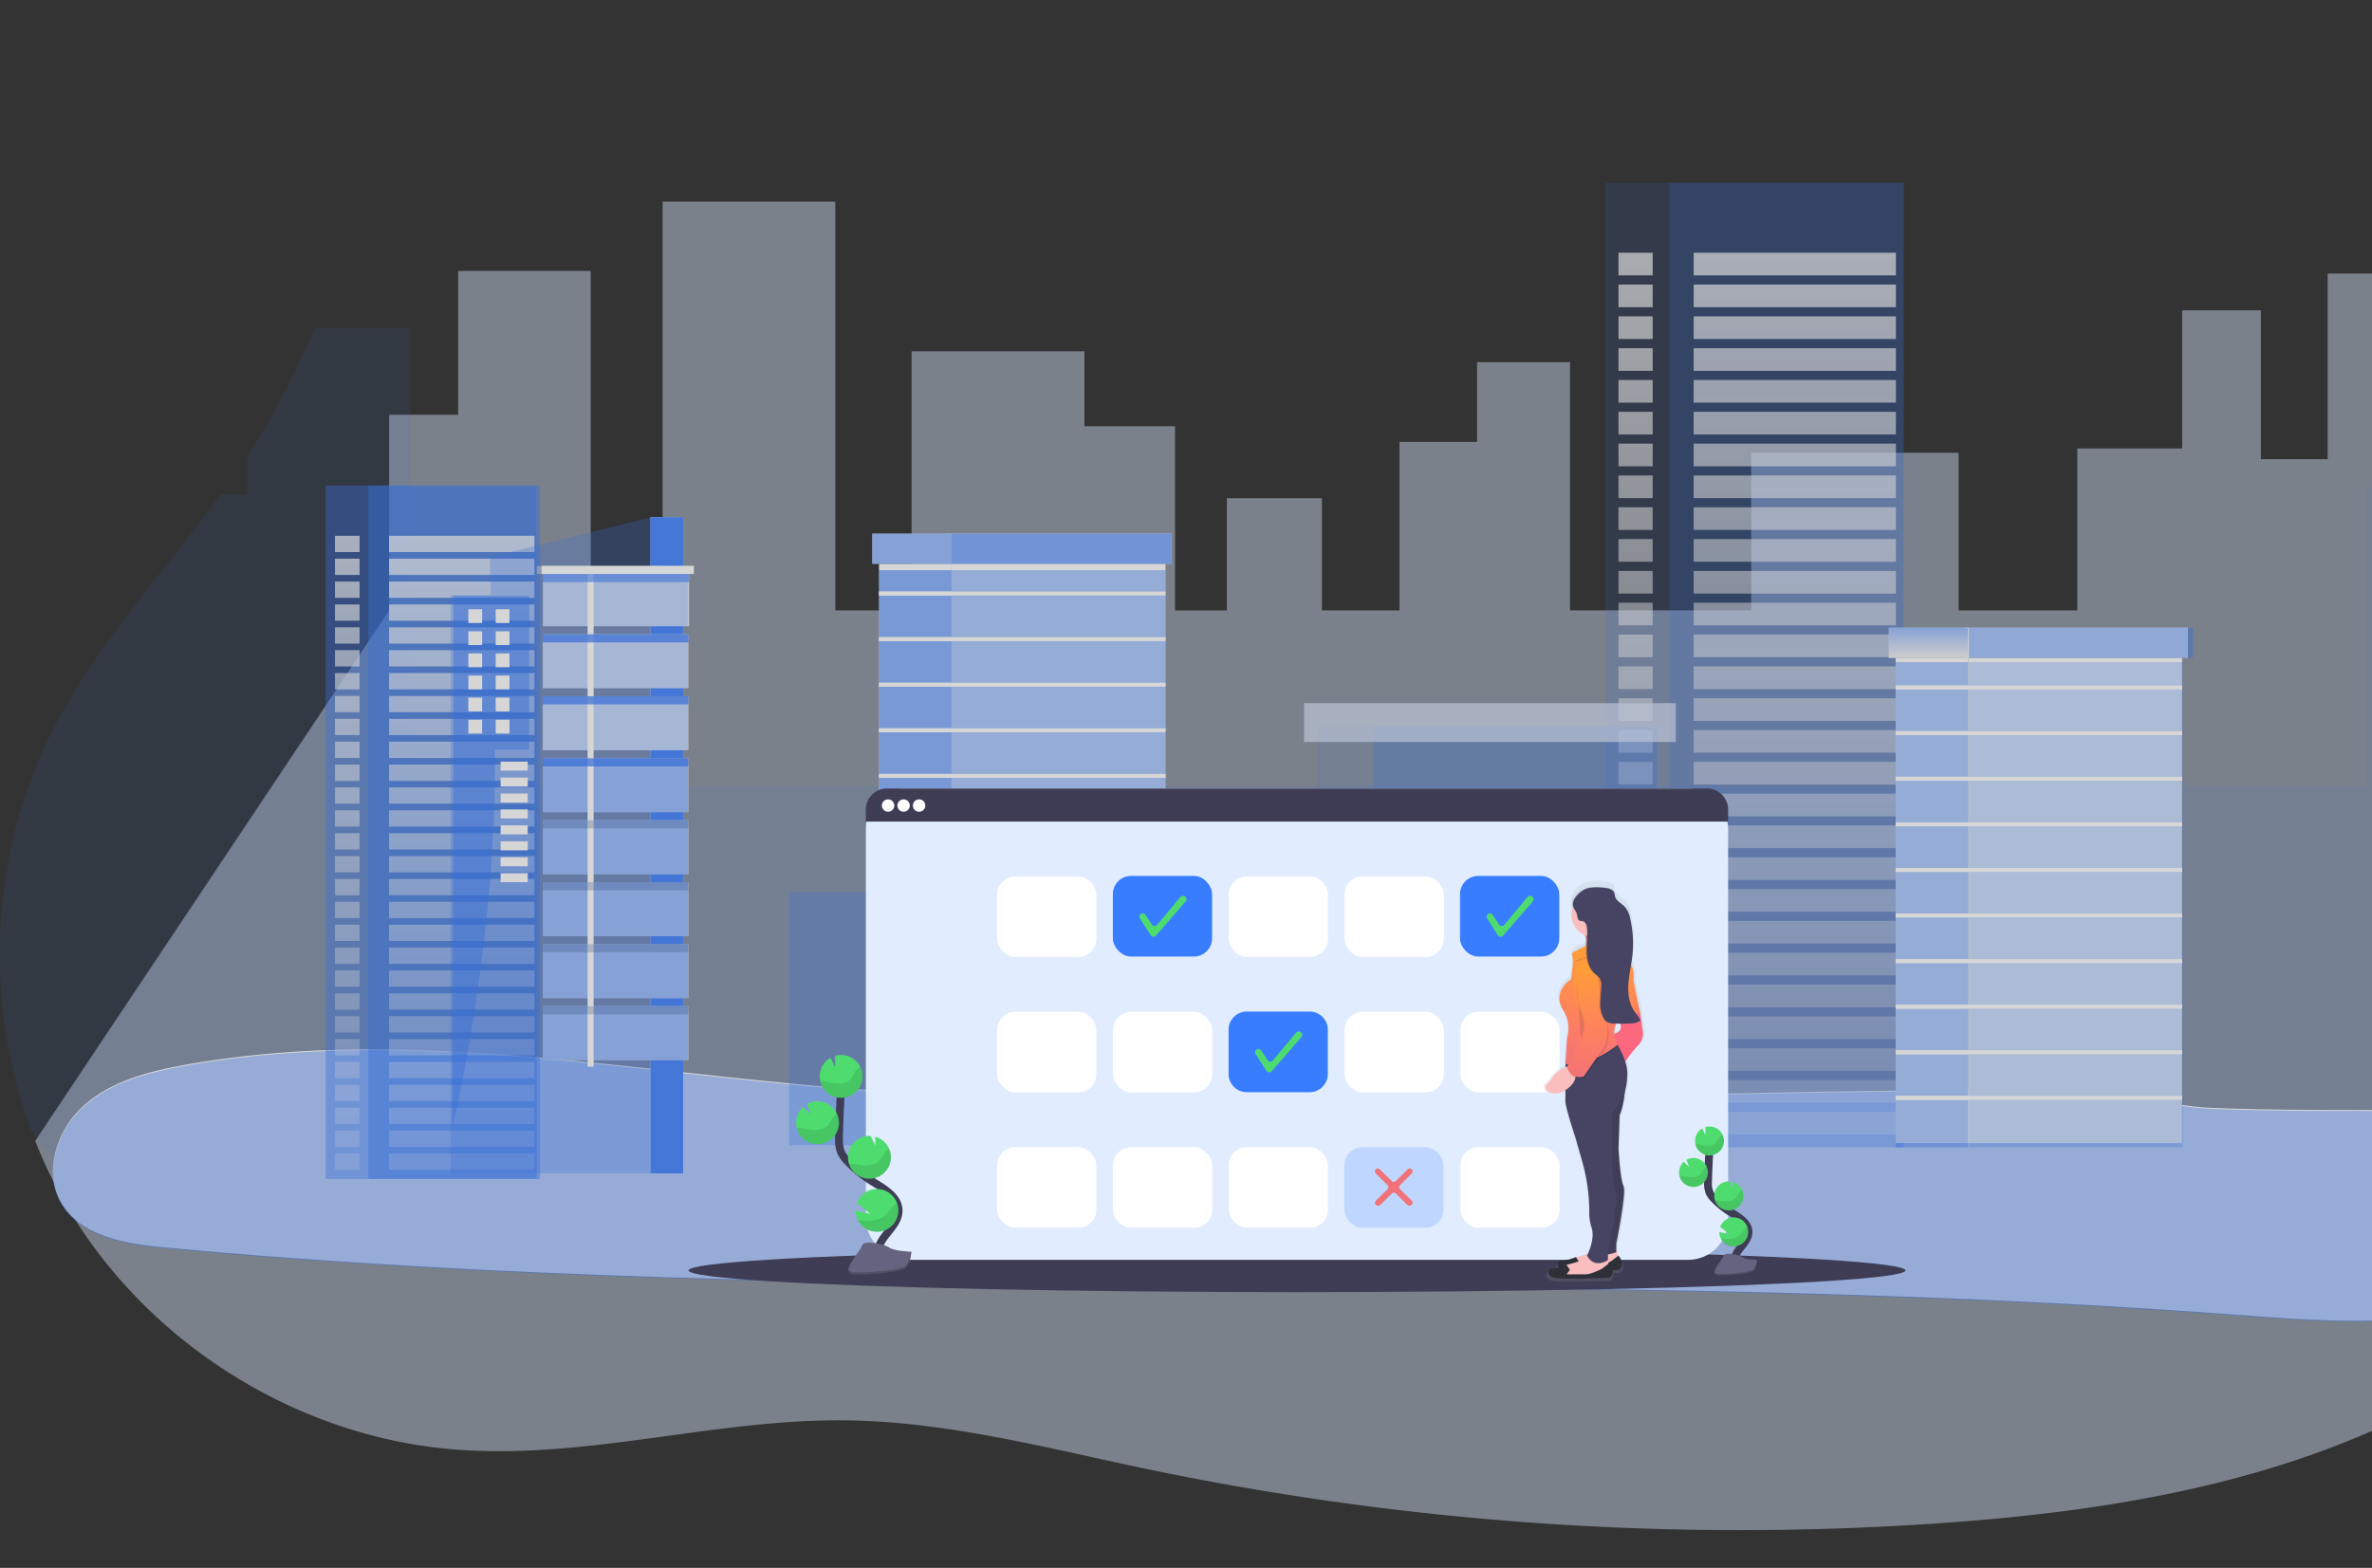 <svg xmlns="http://www.w3.org/2000/svg" xmlns:xlink="http://www.w3.org/1999/xlink" width="1210" height="800" viewBox="0 0 1210 800"><rect x="0" y="0" width="1210" height="800" fill="#333333" stroke="none"/><defs><style>.a{fill:#fff;}.b{clip-path:url(#a);}.c{opacity:0.8;}.d{fill:#f3f3f3;opacity:0.52;}.aj,.dr,.e,.ed,.ee,.ez,.f,.fa,.fe,.ff,.fg,.fh,.fi,.fl,.fm,.fs,.g{fill:#387dff;}.e,.fw{opacity:0.1;}.f{opacity:0.4;}.g{opacity:0.15;}.h{fill:url(#b);}.i{fill:url(#c);}.j{fill:url(#d);}.k{fill:url(#e);}.l{fill:url(#f);}.m{fill:url(#g);}.n{fill:url(#h);}.o{fill:url(#i);}.p{fill:url(#j);}.q{fill:url(#k);}.r{fill:url(#l);}.s{fill:url(#m);}.t{fill:url(#n);}.u{fill:url(#o);}.v{fill:url(#p);}.w{fill:url(#q);}.x{fill:url(#r);}.y{fill:url(#s);}.z{fill:url(#t);}.aa{fill:url(#u);}.ab{fill:url(#v);}.ac{fill:url(#w);}.ad{fill:url(#x);}.ae{fill:url(#y);}.af{fill:url(#z);}.ag{fill:url(#aa);}.ah{fill:url(#ab);}.ai{fill:url(#ac);}.aj{opacity:0.19;}.ak{fill:url(#ad);}.al{fill:url(#ae);}.am{fill:url(#af);}.an{fill:url(#ag);}.ao{fill:url(#ah);}.ap{fill:url(#ai);}.aq{fill:url(#aj);}.ar{fill:url(#ak);}.as{fill:url(#al);}.at{fill:url(#am);}.au{fill:url(#an);}.av{fill:url(#ao);}.aw{fill:url(#ap);}.ax{fill:url(#aq);}.ay{fill:url(#ar);}.az{fill:url(#as);}.ba{fill:url(#at);}.bb{fill:url(#au);}.bc{fill:url(#av);}.bd{fill:url(#aw);}.be{fill:url(#ax);}.bf{fill:url(#ay);}.bg{fill:url(#az);}.bh{fill:url(#ba);}.bi{fill:url(#bb);}.bj{fill:url(#bc);}.bk{fill:url(#bd);}.bl{fill:url(#be);}.bm{fill:rgba(56,125,255,0.41);}.bn{fill:url(#bf);}.bo{fill:url(#bg);}.bp{fill:url(#bh);}.bq{fill:url(#bi);}.br{fill:url(#bj);}.bs{fill:url(#bk);}.bt{fill:url(#bl);}.bu{fill:url(#bm);}.bv{fill:url(#bn);}.bw{fill:url(#bo);}.bx{fill:url(#bp);}.by{fill:url(#bq);}.bz{fill:url(#br);}.ca{fill:url(#bs);}.cb{fill:url(#bt);}.cc{fill:url(#bu);}.cd{fill:url(#bv);}.ce{fill:url(#bw);}.cf{fill:url(#bx);}.cg{fill:url(#by);}.ch{fill:url(#bz);}.ci{fill:url(#ca);}.cj{fill:url(#cb);}.ck{fill:url(#cc);}.cl{fill:url(#cd);}.cm{fill:url(#ce);}.cn{fill:url(#cf);}.co{fill:url(#cg);}.cp{fill:url(#ch);}.cq{fill:url(#ci);}.cr{fill:url(#cj);}.cs{fill:url(#ck);}.ct{fill:url(#cl);}.cu{fill:url(#cm);}.cv{fill:url(#cn);}.cw{fill:url(#co);}.cx{fill:url(#cp);}.cy{fill:url(#cq);}.cz{fill:url(#cr);}.da{fill:url(#cs);}.db{fill:url(#ct);}.dc{fill:url(#cu);}.dd{fill:url(#cv);}.de{fill:url(#cw);}.df{fill:url(#cx);}.dg{fill:url(#cy);}.dh{fill:url(#cz);}.di{fill:url(#da);}.dj{fill:url(#db);}.dk{fill:url(#dc);}.dl{fill:url(#dd);}.dm{fill:url(#de);}.dn{fill:url(#df);}.do{fill:url(#dg);}.dp{fill:url(#dh);}.dq{fill:url(#di);}.dr{opacity:0.92;}.ds{fill:#cacaca;}.dt{fill:url(#dj);}.du{fill:url(#dk);}.dv{fill:url(#dl);}.dw{fill:url(#dm);}.dx{fill:url(#dn);}.dy{fill:url(#do);}.dz{fill:url(#dp);}.ea{fill:url(#dq);}.eb{fill:rgba(56,125,255,0.27);}.ec{fill:rgba(56,125,255,0.44);}.ed{opacity:0.3;}.ee,.fj{opacity:0.5;}.ef{fill:url(#dr);}.eg{fill:url(#ds);}.eh{fill:url(#dt);}.ei{fill:url(#du);}.ej{fill:url(#dv);}.ek{fill:url(#dw);}.el{fill:url(#dx);}.em{fill:url(#dy);}.en{fill:url(#dz);}.eo{fill:url(#ea);}.ep{fill:url(#eb);}.eq{fill:url(#ec);}.er{fill:url(#ed);}.es{fill:url(#ee);}.et{fill:url(#ef);}.eu{fill:url(#eg);}.ev{fill:url(#eh);}.ew{fill:url(#ei);}.ex{fill:url(#ej);}.ey{fill:url(#ek);}.ez{opacity:0.56;}.fa{opacity:0.7;}.fb{opacity:0.48;fill:url(#el);}.fc{fill:rgba(255,255,255,0);}.fd{fill:url(#ep);}.fe{opacity:0.24;}.ff{opacity:0.28;}.fg{opacity:0.26;}.fh{opacity:0.41;}.fi{opacity:0.44;}.fj{fill:url(#eu);}.fk{fill:#68e1fd;}.fl{opacity:0.58;}.fm{opacity:0.63;}.fn{fill:url(#ev);}.fo{fill:#e0eaff;opacity:0.68;}.fp{fill:#3f3d56;}.fq{fill:#e1edfe;}.fr,.fu{fill:none;stroke-miterlimit:10;}.fr{stroke:#f2f2f2;stroke-width:2px;}.ft{fill:rgba(56,125,255,0.2);}.fu{stroke:#3f3d56;stroke-width:4px;}.fv{fill:#4fdc6f;}.fx{fill:#656380;}.fy{opacity:0.2;}.fz{fill:url(#ew);}.ga{fill:#fbbebe;}.gb{fill:#2e3037;}.gc{fill:#db8b8b;}.gd{fill:#474463;}.ge{fill:#fc6681;}.gf{opacity:0.05;}.gf,.gg{fill:url(#ex);}.gh{fill:#f07379;}</style><clipPath id="a"><rect class="a" width="1210" height="800" transform="translate(710 70)"/></clipPath><linearGradient id="b" x1="0.614" y1="52.7" x2="0.445" y2="-24.325" gradientUnits="objectBoundingBox"><stop offset="0" stop-color="#fff" stop-opacity="0"/><stop offset="0.95" stop-color="#fff"/></linearGradient><linearGradient id="c" x1="0.611" y1="51.296" x2="0.443" y2="-25.73" xlink:href="#b"/><linearGradient id="d" x1="0.609" y1="49.891" x2="0.44" y2="-27.135" xlink:href="#b"/><linearGradient id="e" x1="0.604" y1="48.484" x2="0.437" y2="-28.542" xlink:href="#b"/><linearGradient id="f" x1="0.601" y1="47.079" x2="0.433" y2="-29.946" xlink:href="#b"/><linearGradient id="g" x1="0.599" y1="45.675" x2="0.43" y2="-31.351" xlink:href="#b"/><linearGradient id="h" x1="0.596" y1="44.27" x2="0.427" y2="-32.756" xlink:href="#b"/><linearGradient id="i" x1="0.593" y1="42.863" x2="0.424" y2="-34.163" xlink:href="#b"/><linearGradient id="j" x1="0.59" y1="41.458" x2="0.421" y2="-35.567" xlink:href="#b"/><linearGradient id="k" x1="0.586" y1="40.054" x2="0.418" y2="-36.972" xlink:href="#b"/><linearGradient id="l" x1="0.583" y1="38.647" x2="0.414" y2="-38.379" xlink:href="#b"/><linearGradient id="m" x1="0.58" y1="37.242" x2="0.411" y2="-39.784" xlink:href="#b"/><linearGradient id="n" x1="0.577" y1="35.837" x2="0.409" y2="-41.188" xlink:href="#b"/><linearGradient id="o" x1="0.574" y1="34.43" x2="0.406" y2="-42.595" xlink:href="#b"/><linearGradient id="p" x1="0.572" y1="33.026" x2="0.403" y2="-44" xlink:href="#b"/><linearGradient id="q" x1="0.567" y1="31.621" x2="0.4" y2="-45.405" xlink:href="#b"/><linearGradient id="r" x1="0.565" y1="30.214" x2="0.396" y2="-46.812" xlink:href="#b"/><linearGradient id="s" x1="0.562" y1="28.809" x2="0.393" y2="-48.216" xlink:href="#b"/><linearGradient id="t" x1="0.559" y1="27.405" x2="0.39" y2="-49.621" xlink:href="#b"/><linearGradient id="u" x1="0.556" y1="26" x2="0.387" y2="-51.026" xlink:href="#b"/><linearGradient id="v" x1="0.553" y1="24.593" x2="0.384" y2="-52.433" xlink:href="#b"/><linearGradient id="w" x1="0.549" y1="23.188" x2="0.382" y2="-53.837" xlink:href="#b"/><linearGradient id="x" x1="0.546" y1="21.784" x2="0.377" y2="-55.242" xlink:href="#b"/><linearGradient id="y" x1="0.543" y1="20.377" x2="0.374" y2="-56.649" xlink:href="#b"/><linearGradient id="z" x1="0.54" y1="18.972" x2="0.372" y2="-58.053" xlink:href="#b"/><linearGradient id="aa" x1="0.538" y1="17.567" x2="0.369" y2="-59.458" xlink:href="#b"/><linearGradient id="ab" x1="0.535" y1="16.161" x2="0.366" y2="-60.865" xlink:href="#b"/><linearGradient id="ac" x1="0.53" y1="14.756" x2="0.363" y2="-62.27" xlink:href="#b"/><linearGradient id="ad" x1="0.519" y1="52.677" x2="0.491" y2="-24.349" xlink:href="#b"/><linearGradient id="ae" x1="0.519" y1="51.272" x2="0.49" y2="-25.754" xlink:href="#b"/><linearGradient id="af" x1="0.518" y1="49.867" x2="0.49" y2="-27.158" xlink:href="#b"/><linearGradient id="ag" x1="0.518" y1="48.46" x2="0.489" y2="-28.565" xlink:href="#b"/><linearGradient id="ah" x1="0.517" y1="47.056" x2="0.489" y2="-29.97" xlink:href="#b"/><linearGradient id="ai" x1="0.517" y1="45.651" x2="0.488" y2="-31.375" xlink:href="#b"/><linearGradient id="aj" x1="0.516" y1="44.244" x2="0.488" y2="-32.779" xlink:href="#b"/><linearGradient id="ak" x1="0.516" y1="42.839" x2="0.487" y2="-34.186" xlink:href="#b"/><linearGradient id="al" x1="0.515" y1="41.435" x2="0.487" y2="-35.591" xlink:href="#b"/><linearGradient id="am" x1="0.515" y1="40.03" x2="0.486" y2="-36.996" xlink:href="#b"/><linearGradient id="an" x1="0.514" y1="38.623" x2="0.486" y2="-38.403" xlink:href="#b"/><linearGradient id="ao" x1="0.514" y1="37.218" x2="0.485" y2="-39.807" xlink:href="#b"/><linearGradient id="ap" x1="0.513" y1="35.814" x2="0.485" y2="-41.212" xlink:href="#b"/><linearGradient id="aq" x1="0.513" y1="34.407" x2="0.484" y2="-42.619" xlink:href="#b"/><linearGradient id="ar" x1="0.512" y1="33.002" x2="0.484" y2="-44.024" xlink:href="#b"/><linearGradient id="as" x1="0.512" y1="31.597" x2="0.483" y2="-45.428" xlink:href="#b"/><linearGradient id="at" x1="0.511" y1="30.191" x2="0.482" y2="-46.835" xlink:href="#b"/><linearGradient id="au" x1="0.511" y1="28.786" x2="0.482" y2="-48.24" xlink:href="#b"/><linearGradient id="av" x1="0.51" y1="27.381" x2="0.482" y2="-49.645" xlink:href="#b"/><linearGradient id="aw" x1="0.51" y1="25.976" x2="0.481" y2="-51.049" xlink:href="#b"/><linearGradient id="ax" x1="0.509" y1="24.57" x2="0.481" y2="-52.456" xlink:href="#b"/><linearGradient id="ay" x1="0.508" y1="23.165" x2="0.48" y2="-53.861" xlink:href="#b"/><linearGradient id="az" x1="0.508" y1="21.76" x2="0.479" y2="-55.266" xlink:href="#b"/><linearGradient id="ba" x1="0.507" y1="20.353" x2="0.479" y2="-56.672" xlink:href="#b"/><linearGradient id="bb" x1="0.507" y1="18.949" x2="0.478" y2="-58.077" xlink:href="#b"/><linearGradient id="bc" x1="0.506" y1="17.544" x2="0.478" y2="-59.482" xlink:href="#b"/><linearGradient id="bd" x1="0.506" y1="16.137" x2="0.477" y2="-60.888" xlink:href="#b"/><linearGradient id="be" x1="0.505" y1="14.732" x2="0.477" y2="-62.293" xlink:href="#b"/><linearGradient id="bf" x1="0.615" y1="52.661" x2="0.446" y2="-24.307" xlink:href="#b"/><linearGradient id="bg" x1="0.611" y1="51.256" x2="0.444" y2="-25.711" xlink:href="#b"/><linearGradient id="bh" x1="0.607" y1="49.851" x2="0.44" y2="-27.116" xlink:href="#b"/><linearGradient id="bi" x1="0.606" y1="48.446" x2="0.438" y2="-28.521" xlink:href="#b"/><linearGradient id="bj" x1="0.602" y1="47.042" x2="0.434" y2="-29.926" xlink:href="#b"/><linearGradient id="bk" x1="0.6" y1="45.64" x2="0.43" y2="-31.327" xlink:href="#b"/><linearGradient id="bl" x1="0.596" y1="44.235" x2="0.428" y2="-32.732" xlink:href="#b"/><linearGradient id="bm" x1="0.594" y1="42.83" x2="0.424" y2="-34.137" xlink:href="#b"/><linearGradient id="bn" x1="0.59" y1="41.426" x2="0.422" y2="-35.539" xlink:href="#b"/><linearGradient id="bo" x1="0.588" y1="40.021" x2="0.418" y2="-36.943" xlink:href="#b"/><linearGradient id="bp" x1="0.584" y1="38.616" x2="0.416" y2="-38.348" xlink:href="#b"/><linearGradient id="bq" x1="0.58" y1="37.214" x2="0.412" y2="-39.75" xlink:href="#b"/><linearGradient id="br" x1="0.578" y1="35.81" x2="0.408" y2="-41.155" xlink:href="#b"/><linearGradient id="bs" x1="0.574" y1="34.405" x2="0.406" y2="-42.56" xlink:href="#b"/><linearGradient id="bt" x1="0.572" y1="33" x2="0.402" y2="-43.964" xlink:href="#b"/><linearGradient id="bu" x1="0.568" y1="31.595" x2="0.4" y2="-45.369" xlink:href="#b"/><linearGradient id="bv" x1="0.566" y1="30.19" x2="0.396" y2="-46.774" xlink:href="#b"/><linearGradient id="bw" x1="0.562" y1="28.789" x2="0.394" y2="-48.176" xlink:href="#b"/><linearGradient id="bx" x1="0.558" y1="27.384" x2="0.391" y2="-49.58" xlink:href="#b"/><linearGradient id="by" x1="0.556" y1="25.979" x2="0.389" y2="-50.985" xlink:href="#b"/><linearGradient id="bz" x1="0.552" y1="24.575" x2="0.385" y2="-52.39" xlink:href="#b"/><linearGradient id="ca" x1="0.55" y1="23.17" x2="0.381" y2="-53.795" xlink:href="#b"/><linearGradient id="cb" x1="0.546" y1="21.765" x2="0.379" y2="-55.2" xlink:href="#b"/><linearGradient id="cc" x1="0.544" y1="20.363" x2="0.375" y2="-56.601" xlink:href="#b"/><linearGradient id="cd" x1="0.54" y1="18.958" x2="0.373" y2="-58.006" xlink:href="#b"/><linearGradient id="ce" x1="0.538" y1="17.554" x2="0.369" y2="-59.411" xlink:href="#b"/><linearGradient id="cf" x1="0.535" y1="16.149" x2="0.367" y2="-60.816" xlink:href="#b"/><linearGradient id="cg" x1="0.531" y1="14.744" x2="0.363" y2="-62.221" xlink:href="#b"/><linearGradient id="ch" x1="0.519" y1="52.637" x2="0.491" y2="-24.327" xlink:href="#b"/><linearGradient id="ci" x1="0.519" y1="51.232" x2="0.49" y2="-25.732" xlink:href="#b"/><linearGradient id="cj" x1="0.518" y1="49.827" x2="0.49" y2="-27.137" xlink:href="#b"/><linearGradient id="ck" x1="0.518" y1="48.423" x2="0.489" y2="-28.542" xlink:href="#b"/><linearGradient id="cl" x1="0.517" y1="47.018" x2="0.489" y2="-29.946" xlink:href="#b"/><linearGradient id="cm" x1="0.517" y1="45.616" x2="0.488" y2="-31.348" xlink:href="#b"/><linearGradient id="cn" x1="0.516" y1="44.211" x2="0.488" y2="-32.756" xlink:href="#b"/><linearGradient id="co" x1="0.516" y1="42.807" x2="0.487" y2="-34.158" xlink:href="#b"/><linearGradient id="cp" x1="0.515" y1="41.402" x2="0.487" y2="-35.562" xlink:href="#b"/><linearGradient id="cq" x1="0.515" y1="39.997" x2="0.486" y2="-36.967" xlink:href="#b"/><linearGradient id="cr" x1="0.514" y1="38.592" x2="0.486" y2="-38.372" xlink:href="#b"/><linearGradient id="cs" x1="0.514" y1="37.19" x2="0.485" y2="-39.774" xlink:href="#b"/><linearGradient id="ct" x1="0.513" y1="35.786" x2="0.485" y2="-41.179" xlink:href="#b"/><linearGradient id="cu" x1="0.512" y1="34.381" x2="0.484" y2="-42.583" xlink:href="#b"/><linearGradient id="cv" x1="0.512" y1="32.976" x2="0.484" y2="-43.988" xlink:href="#b"/><linearGradient id="cw" x1="0.511" y1="31.571" x2="0.483" y2="-45.393" xlink:href="#b"/><linearGradient id="cx" x1="0.511" y1="30.167" x2="0.482" y2="-46.798" xlink:href="#b"/><linearGradient id="cy" x1="0.51" y1="28.765" x2="0.482" y2="-48.199" xlink:href="#b"/><linearGradient id="cz" x1="0.51" y1="27.36" x2="0.481" y2="-49.604" xlink:href="#b"/><linearGradient id="da" x1="0.509" y1="25.955" x2="0.481" y2="-51.009" xlink:href="#b"/><linearGradient id="db" x1="0.509" y1="24.551" x2="0.48" y2="-52.414" xlink:href="#b"/><linearGradient id="dc" x1="0.508" y1="23.146" x2="0.48" y2="-53.819" xlink:href="#b"/><linearGradient id="dd" x1="0.508" y1="21.741" x2="0.479" y2="-55.223" xlink:href="#b"/><linearGradient id="de" x1="0.507" y1="20.339" x2="0.479" y2="-56.625" xlink:href="#b"/><linearGradient id="df" x1="0.507" y1="18.935" x2="0.478" y2="-58.03" xlink:href="#b"/><linearGradient id="dg" x1="0.506" y1="17.53" x2="0.478" y2="-59.435" xlink:href="#b"/><linearGradient id="dh" x1="0.506" y1="16.125" x2="0.477" y2="-60.84" xlink:href="#b"/><linearGradient id="di" x1="0.505" y1="14.72" x2="0.477" y2="-62.244" xlink:href="#b"/><linearGradient id="dj" x1="-51.26" y1="5.542" x2="-43.562" y2="6.02" gradientUnits="objectBoundingBox"><stop offset="0" stop-color="#1c265c"/><stop offset="1" stop-color="#fff" stop-opacity="0"/></linearGradient><linearGradient id="dk" x1="-51.489" y1="5.527" x2="-43.792" y2="6.005" xlink:href="#dj"/><linearGradient id="dl" x1="-51.719" y1="5.513" x2="-44.023" y2="5.992" xlink:href="#dj"/><linearGradient id="dm" x1="-51.95" y1="5.498" x2="-44.253" y2="5.977" xlink:href="#dj"/><linearGradient id="dn" x1="-52.18" y1="5.484" x2="-44.484" y2="5.963" xlink:href="#dj"/><linearGradient id="do" x1="-52.411" y1="5.47" x2="-44.714" y2="5.948" xlink:href="#dj"/><linearGradient id="dp" x1="-52.641" y1="5.469" x2="-44.943" y2="5.95" xlink:href="#dj"/><linearGradient id="dq" x1="-49.979" y1="5.701" x2="-42.44" y2="6.194" xlink:href="#dj"/><linearGradient id="dr" x1="56.081" y1="-0.882" x2="41.746" y2="0.672" xlink:href="#b"/><linearGradient id="ds" x1="56.059" y1="-0.882" x2="41.725" y2="0.672" xlink:href="#b"/><linearGradient id="dt" x1="56.038" y1="-0.876" x2="41.703" y2="0.677" xlink:href="#b"/><linearGradient id="du" x1="56.018" y1="-0.876" x2="41.682" y2="0.677" xlink:href="#b"/><linearGradient id="dv" x1="55.996" y1="-0.871" x2="41.66" y2="0.683" xlink:href="#b"/><linearGradient id="dw" x1="55.975" y1="-0.871" x2="41.64" y2="0.683" xlink:href="#b"/><linearGradient id="dx" x1="55.954" y1="-0.871" x2="41.619" y2="0.688" xlink:href="#b"/><linearGradient id="dy" x1="55.932" y1="-0.871" x2="41.598" y2="0.688" xlink:href="#b"/><linearGradient id="dz" x1="107.461" y1="-0.521" x2="79.243" y2="0.5" xlink:href="#b"/><linearGradient id="ea" x1="109.454" y1="-0.447" x2="81.24" y2="0.57" xlink:href="#b"/><linearGradient id="eb" x1="107.402" y1="-0.518" x2="79.187" y2="0.5" xlink:href="#b"/><linearGradient id="ec" x1="109.398" y1="-0.447" x2="81.183" y2="0.574" xlink:href="#b"/><linearGradient id="ed" x1="107.345" y1="-0.518" x2="79.127" y2="0.5" xlink:href="#b"/><linearGradient id="ee" x1="109.338" y1="-0.447" x2="81.123" y2="0.574" xlink:href="#b"/><linearGradient id="ef" x1="107.285" y1="-0.514" x2="79.071" y2="0.504" xlink:href="#b"/><linearGradient id="eg" x1="109.282" y1="-0.444" x2="81.067" y2="0.574" xlink:href="#b"/><linearGradient id="eh" x1="107.229" y1="-0.514" x2="79.014" y2="0.507" xlink:href="#b"/><linearGradient id="ei" x1="109.225" y1="-0.44" x2="81.007" y2="0.577" xlink:href="#b"/><linearGradient id="ej" x1="107.169" y1="-0.511" x2="78.954" y2="0.511" xlink:href="#b"/><linearGradient id="ek" x1="109.166" y1="-0.437" x2="80.951" y2="0.581" xlink:href="#b"/><linearGradient id="el" x1="0.364" y1="49.976" x2="0.671" y2="-61.673" gradientUnits="objectBoundingBox"><stop offset="0" stop-color="#010101" stop-opacity="0"/><stop offset="0.95" stop-color="#387dff"/><stop offset="1" stop-color="#010101"/></linearGradient><linearGradient id="ep" x1="19.432" y1="19.16" x2="-7.631" y2="-7.515" xlink:href="#b"/><linearGradient id="eu" x1="0.5" y1="1" x2="0.5" gradientUnits="objectBoundingBox"><stop offset="0" stop-color="#e9e9e9"/><stop offset="1" stop-color="#387dff"/></linearGradient><linearGradient id="ev" x1="0.5" y1="-0.445" x2="0.5" y2="5.083" xlink:href="#b"/><linearGradient id="ew" x1="6.341" y1="1" x2="6.341" gradientUnits="objectBoundingBox"><stop offset="0" stop-color="gray" stop-opacity="0.251"/><stop offset="0.54" stop-color="gray" stop-opacity="0.122"/><stop offset="1" stop-color="gray" stop-opacity="0.102"/></linearGradient><linearGradient id="ex" x1="0.5" x2="0.5" y2="1" gradientUnits="objectBoundingBox"><stop offset="0" stop-color="#ffa330"/><stop offset="0.274" stop-color="#ff9346"/><stop offset="0.539" stop-color="#ff8559"/><stop offset="0.766" stop-color="#fb7a6a"/><stop offset="1" stop-color="#f07379"/></linearGradient></defs><g class="b" transform="translate(-710 -70)"><g transform="translate(666.74 -222.979)"><g class="c" transform="translate(43.191 386.266)"><path class="d" d="M5.42,630.05A231.849,231.849,0,0,0,19.5,659.736c40.447,71.741,117.729,121.218,199.736,127.749,66.4,5.393,132.424-15.486,198.995-14.843,51.258.47,101.427,13.68,151.448,24.243a1482.077,1482.077,0,0,0,404.99,28.4c94.2-6.333,190.485-22.759,270.76-72.434a309.672,309.672,0,0,0,95.044-91.977,249.858,249.858,0,0,0,33.718-74.71l-3.612-123.2c-1.237-4.676-2.647-9.376-4.057-14.076-2.894-9.7-6.036-19.395-9.153-29.092-5.1-15.585-10.093-31.22-14.076-47-1.089-4.23-2.128-8.436-3.068-12.666-7.966-36.39-9.9-73.7-12.369-110.852h-71.37V187.507h-81.636V282.23h-34.089V206.283h-40.125v70.479h-53.509v82.6H986.564v-80.4H880.808v80.4H788.336V232.728h-47.4V273.4H701.356v85.966H661.775V302.169H613.288v57.244H586.843V265.408H540.607V227.162H452.49v132.2H413.527V150.82H325.459V359.364H288.772V186.2h-67.61v73.374h-35.2v99.893Z" transform="translate(12.62 -141.221)"/><path class="e" d="M5.42,630.05A231.849,231.849,0,0,0,19.5,659.736c40.447,71.741,117.729,121.218,199.736,127.749,66.4,5.393,132.424-15.486,198.995-14.843,51.258.47,101.427,13.68,151.448,24.243a1482.077,1482.077,0,0,0,404.99,28.4c94.2-6.333,190.485-22.759,270.76-72.434a309.672,309.672,0,0,0,95.044-91.977,249.858,249.858,0,0,0,33.718-74.71l-3.612-123.2c-1.237-4.676-2.647-9.376-4.057-14.076-2.894-9.7-6.036-19.395-9.153-29.092-5.1-15.585-10.093-31.22-14.076-47-1.089-4.23-2.128-8.436-3.068-12.666-7.966-36.39-9.9-73.7-12.369-110.852h-71.37V187.507h-81.636V282.23h-34.089V206.283h-40.125v70.479h-53.509v82.6H986.564v-80.4H880.808v80.4H788.336V232.728h-47.4V273.4H701.356v85.966H661.775V302.169H613.288v57.244H586.843V265.408H540.607V227.162H452.49v132.2H413.527V150.82H325.459V359.364H288.772V186.2h-67.61v73.374h-35.2v99.893Z" transform="translate(12.621 -141.222)"/><path class="e" d="M18.733,586.691c9.4,11.182,19.024,22.067,28.548,33.1,2.053,2.474,4.082,4.75,6.11,7.174H71.227v-4.675H1355.662c27.682-42.055,43.49-90.913,40.373-141.008-1.484-24.169-7.273-47.646-14.323-70.949h-9.153V381.19c-5.1-15.585-10.093-31.22-14.076-47H1325.63v76.095h-21.794V344.874h-29.142v65.408h-6.259V258.29h-58.6V410.282H211.889V177H162.982a445.942,445.942,0,0,1-27.459,54.424c-2.177,3.612-4.379,7.125-6.729,10.637V261.7H115.262C85.7,302.151,50.942,339.159,28.431,383.985-2.542,446.425-5.585,521.6,18.733,586.691Z" transform="translate(-2.572 -102.637)"/><path class="a" d="M1324.22,361.728c8.782,1.014,19.123,3.241,22.536,11.4,2.474,5.863.247,12.617-2.474,18.331-17.737,36.637-56.75,59.174-96.479,67.56s-81.042,4.725-121.613,1.707C776,434.682,423.179,459.4,73.553,426.667c-19.791-1.855-42.723-5.789-52.42-23.18-9-16.1-1.632-37.5,12.369-49.65s32.63-16.946,50.763-20.236c103.678-18.752,209.879.322,314.77,10.019,125.027,11.577,250.722,9.772,376.021,6.852,62.489-1.46,124.978-3.216,187.491-3.736,31.541-.247,63.107-.3,94.624.371,20.83.421,39.581,7.422,60.04,8.362C1186.453,358.414,1254.681,353.713,1324.22,361.728Z" transform="translate(9.871 116.462)"/><path class="f" d="M1324.22,361.728c8.782,1.014,19.123,3.241,22.536,11.4,2.474,5.863.247,12.617-2.474,18.331-17.737,36.637-56.75,59.174-96.479,67.56s-81.042,4.725-121.613,1.707C776,434.682,423.179,459.4,73.553,426.667c-19.791-1.855-42.723-5.789-52.42-23.18-9-16.1-1.632-37.5,12.369-49.65s32.63-16.946,50.763-20.236c103.678-18.752,209.879.322,314.77,10.019,125.027,11.577,250.722,9.772,376.021,6.852,62.489-1.46,124.978-3.216,187.491-3.736,31.541-.247,63.107-.3,94.624.371,20.83.421,39.581,7.422,60.04,8.362C1186.453,358.414,1254.681,353.713,1324.22,361.728Z" transform="translate(9.871 116.958)"/><rect class="g" width="152.116" height="492.168" transform="translate(819.091 0)"/><line class="a" x1="17.44" transform="translate(825.696 41.436)"/><rect class="h" width="17.44" height="11.553" transform="translate(825.696 35.672)"/><line class="a" x1="17.44" transform="translate(825.696 57.665)"/><rect class="i" width="17.44" height="11.553" transform="translate(825.696 51.901)"/><line class="a" x1="17.44" transform="translate(825.696 73.918)"/><rect class="j" width="17.44" height="11.553" transform="translate(825.696 68.129)"/><line class="a" x2="17.44" transform="translate(825.696 90.146)"/><rect class="k" width="17.44" height="11.553" transform="translate(825.696 84.382)"/><line class="a" x1="17.44" transform="translate(825.696 106.374)"/><rect class="l" width="17.44" height="11.553" transform="translate(825.696 100.61)"/><line class="a" x1="17.44" transform="translate(825.696 122.627)"/><rect class="m" width="17.44" height="11.553" transform="translate(825.696 116.839)"/><line class="a" x1="17.44" transform="translate(825.696 138.856)"/><rect class="n" width="17.44" height="11.553" transform="translate(825.696 133.067)"/><line class="a" x1="17.44" transform="translate(825.696 155.084)"/><rect class="o" width="17.44" height="11.553" transform="translate(825.696 149.32)"/><line class="a" x1="17.44" transform="translate(825.696 171.337)"/><rect class="p" width="17.44" height="11.553" transform="translate(825.696 165.548)"/><line class="a" x1="17.44" transform="translate(825.696 187.565)"/><rect class="q" width="17.44" height="11.553" transform="translate(825.696 181.777)"/><line class="a" x1="17.44" transform="translate(825.696 203.794)"/><rect class="r" width="17.44" height="11.553" transform="translate(825.696 198.03)"/><line class="a" x1="17.44" transform="translate(825.696 220.022)"/><rect class="s" width="17.44" height="11.553" transform="translate(825.696 214.258)"/><line class="a" x1="17.44" transform="translate(825.696 236.275)"/><rect class="t" width="17.44" height="11.553" transform="translate(825.696 230.486)"/><line class="a" x1="17.44" transform="translate(825.696 252.503)"/><rect class="u" width="17.44" height="11.553" transform="translate(825.696 246.739)"/><line class="a" x1="17.44" transform="translate(825.696 268.732)"/><rect class="v" width="17.44" height="11.553" transform="translate(825.696 262.968)"/><line class="a" x1="17.44" transform="translate(825.696 284.985)"/><rect class="w" width="17.44" height="11.553" transform="translate(825.696 279.196)"/><line class="a" x1="17.44" transform="translate(825.696 301.213)"/><rect class="x" width="17.44" height="11.553" transform="translate(825.696 295.449)"/><line class="a" x1="17.44" transform="translate(825.696 317.441)"/><rect class="y" width="17.44" height="11.553" transform="translate(825.696 311.677)"/><line class="a" x1="17.44" transform="translate(825.696 333.694)"/><rect class="z" width="17.44" height="11.553" transform="translate(825.696 327.906)"/><line class="a" x1="17.44" transform="translate(825.696 349.923)"/><rect class="aa" width="17.44" height="11.553" transform="translate(825.696 344.134)"/><line class="a" x1="17.44" transform="translate(825.696 366.151)"/><rect class="ab" width="17.44" height="11.553" transform="translate(825.696 360.387)"/><line class="a" x1="17.44" transform="translate(825.696 382.404)"/><rect class="ac" width="17.44" height="11.553" transform="translate(825.696 376.615)"/><line class="a" x1="17.44" transform="translate(825.696 398.632)"/><rect class="ad" width="17.44" height="11.553" transform="translate(825.696 392.844)"/><line class="a" x1="17.44" transform="translate(825.696 414.861)"/><rect class="ae" width="17.44" height="11.553" transform="translate(825.696 409.097)"/><line class="a" x1="17.44" transform="translate(825.696 431.089)"/><rect class="af" width="17.44" height="11.553" transform="translate(825.696 425.325)"/><line class="a" x1="17.44" transform="translate(825.696 447.342)"/><rect class="ag" width="17.44" height="11.553" transform="translate(825.696 441.553)"/><line class="a" x1="17.44" transform="translate(825.696 463.57)"/><rect class="ah" width="17.44" height="11.553" transform="translate(825.696 457.806)"/><line class="a" x1="17.44" transform="translate(825.696 479.799)"/><rect class="ai" width="17.44" height="11.553" transform="translate(825.696 474.035)"/><rect class="aj" width="119.461" height="492.168" transform="translate(851.696 0)"/><line class="a" x1="103.159" transform="translate(864.04 41.436)"/><rect class="ak" width="103.159" height="11.553" transform="translate(864.04 35.672)"/><line class="a" x1="103.159" transform="translate(864.04 57.665)"/><rect class="al" width="103.159" height="11.553" transform="translate(864.04 51.901)"/><line class="a" x1="103.159" transform="translate(864.04 73.918)"/><rect class="am" width="103.159" height="11.553" transform="translate(864.04 68.129)"/><line class="a" x2="103.159" transform="translate(864.04 90.146)"/><rect class="an" width="103.159" height="11.553" transform="translate(864.04 84.382)"/><line class="a" x1="103.159" transform="translate(864.04 106.374)"/><rect class="ao" width="103.159" height="11.553" transform="translate(864.04 100.61)"/><line class="a" x1="103.159" transform="translate(864.04 122.627)"/><rect class="ap" width="103.159" height="11.553" transform="translate(864.04 116.839)"/><line class="a" x1="103.159" transform="translate(864.04 138.856)"/><rect class="aq" width="103.159" height="11.553" transform="translate(864.04 133.067)"/><line class="a" x1="103.159" transform="translate(864.04 155.084)"/><rect class="ar" width="103.159" height="11.553" transform="translate(864.04 149.32)"/><line class="a" x1="103.159" transform="translate(864.04 171.337)"/><rect class="as" width="103.159" height="11.553" transform="translate(864.04 165.548)"/><line class="a" x1="103.159" transform="translate(864.04 187.565)"/><rect class="at" width="103.159" height="11.553" transform="translate(864.04 181.777)"/><line class="a" x1="103.159" transform="translate(864.04 203.794)"/><rect class="au" width="103.159" height="11.553" transform="translate(864.04 198.03)"/><line class="a" x1="103.159" transform="translate(864.04 220.022)"/><rect class="av" width="103.159" height="11.553" transform="translate(864.04 214.258)"/><line class="a" x1="103.159" transform="translate(864.04 236.275)"/><rect class="aw" width="103.159" height="11.553" transform="translate(864.04 230.486)"/><line class="a" x1="103.159" transform="translate(864.04 252.503)"/><rect class="ax" width="103.159" height="11.553" transform="translate(864.04 246.739)"/><line class="a" x1="103.159" transform="translate(864.04 268.732)"/><rect class="ay" width="103.159" height="11.553" transform="translate(864.04 262.968)"/><line class="a" x1="103.159" transform="translate(864.04 284.985)"/><rect class="az" width="103.159" height="11.553" transform="translate(864.04 279.196)"/><line class="a" x1="103.159" transform="translate(864.04 301.213)"/><rect class="ba" width="103.159" height="11.553" transform="translate(864.04 295.449)"/><line class="a" x1="103.159" transform="translate(864.04 317.441)"/><rect class="bb" width="103.159" height="11.553" transform="translate(864.04 311.677)"/><line class="a" x1="103.159" transform="translate(864.04 333.694)"/><rect class="bc" width="103.159" height="11.553" transform="translate(864.04 327.906)"/><line class="a" x1="103.159" transform="translate(864.04 349.923)"/><rect class="bd" width="103.159" height="11.553" transform="translate(864.04 344.134)"/><line class="a" x1="103.159" transform="translate(864.04 366.151)"/><rect class="be" width="103.159" height="11.553" transform="translate(864.04 360.387)"/><line class="a" x1="103.159" transform="translate(864.04 382.404)"/><rect class="bf" width="103.159" height="11.553" transform="translate(864.04 376.615)"/><line class="a" x1="103.159" transform="translate(864.04 398.632)"/><rect class="bg" width="103.159" height="11.553" transform="translate(864.04 392.844)"/><line class="a" x1="103.159" transform="translate(864.04 414.861)"/><rect class="bh" width="103.159" height="11.553" transform="translate(864.04 409.097)"/><line class="a" x1="103.159" transform="translate(864.04 431.089)"/><rect class="bi" width="103.159" height="11.553" transform="translate(864.04 425.325)"/><line class="a" x1="103.159" transform="translate(864.04 447.342)"/><rect class="bj" width="103.159" height="11.553" transform="translate(864.04 441.553)"/><line class="a" x1="103.159" transform="translate(864.04 463.57)"/><rect class="bk" width="103.159" height="11.553" transform="translate(864.04 457.806)"/><line class="a" x1="103.159" transform="translate(864.04 479.799)"/><rect class="bl" width="103.159" height="11.553" transform="translate(864.04 474.035)"/><rect class="bm" width="109.368" height="353.832" transform="translate(166.199 154.466)"/><line class="a" x1="12.542" transform="translate(170.949 184.25)"/><rect class="bn" width="12.542" height="8.312" transform="translate(170.949 180.094)"/><line class="a" x1="12.542" transform="translate(170.949 195.927)"/><rect class="bo" width="12.542" height="8.312" transform="translate(170.949 191.771)"/><line class="a" x1="12.542" transform="translate(170.949 207.603)"/><rect class="bp" width="12.542" height="8.312" transform="translate(170.949 203.447)"/><line class="a" x2="12.542" transform="translate(170.949 219.28)"/><rect class="bq" width="12.542" height="8.312" transform="translate(170.949 215.124)"/><line class="a" x1="12.542" transform="translate(170.949 230.932)"/><rect class="br" width="12.542" height="8.312" transform="translate(170.949 226.8)"/><line class="a" x1="12.542" transform="translate(170.949 242.608)"/><rect class="bs" width="12.542" height="8.312" transform="translate(170.949 238.452)"/><line class="a" x1="12.542" transform="translate(170.949 254.285)"/><rect class="bt" width="12.542" height="8.312" transform="translate(170.949 250.129)"/><line class="a" x1="12.542" transform="translate(170.949 265.961)"/><rect class="bu" width="12.542" height="8.312" transform="translate(170.949 261.805)"/><line class="a" x1="12.542" transform="translate(170.949 277.637)"/><rect class="bv" width="12.542" height="8.312" transform="translate(170.949 273.482)"/><line class="a" x1="12.542" transform="translate(170.949 289.314)"/><rect class="bw" width="12.542" height="8.312" transform="translate(170.949 285.158)"/><line class="a" x1="12.542" transform="translate(170.949 300.966)"/><rect class="bx" width="12.542" height="8.312" transform="translate(170.949 296.834)"/><line class="a" x1="12.542" transform="translate(170.949 312.642)"/><rect class="by" width="12.542" height="8.312" transform="translate(170.949 308.486)"/><line class="a" x1="12.542" transform="translate(170.949 324.319)"/><rect class="bz" width="12.542" height="8.312" transform="translate(170.949 320.163)"/><line class="a" x1="12.542" transform="translate(170.949 335.995)"/><rect class="ca" width="12.542" height="8.312" transform="translate(170.949 331.839)"/><line class="a" x1="12.542" transform="translate(170.949 347.672)"/><rect class="cb" width="12.542" height="8.312" transform="translate(170.949 343.516)"/><line class="a" x1="12.542" transform="translate(170.949 359.348)"/><rect class="cc" width="12.542" height="8.312" transform="translate(170.949 355.192)"/><line class="a" x1="12.542" transform="translate(170.949 371)"/><rect class="cd" width="12.542" height="8.312" transform="translate(170.949 366.868)"/><line class="a" x1="12.542" transform="translate(170.949 382.676)"/><rect class="ce" width="12.542" height="8.312" transform="translate(170.949 378.52)"/><line class="a" x1="12.542" transform="translate(170.949 394.353)"/><rect class="cf" width="12.542" height="8.312" transform="translate(170.949 390.197)"/><line class="a" x1="12.542" transform="translate(170.949 406.029)"/><rect class="cg" width="12.542" height="8.312" transform="translate(170.949 401.873)"/><line class="a" x1="12.542" transform="translate(170.949 417.706)"/><rect class="ch" width="12.542" height="8.312" transform="translate(170.949 413.55)"/><line class="a" x1="12.542" transform="translate(170.949 429.382)"/><rect class="ci" width="12.542" height="8.312" transform="translate(170.949 425.226)"/><line class="a" x1="12.542" transform="translate(170.949 441.034)"/><rect class="cj" width="12.542" height="8.312" transform="translate(170.949 436.903)"/><line class="a" x1="12.542" transform="translate(170.949 452.71)"/><rect class="ck" width="12.542" height="8.312" transform="translate(170.949 448.554)"/><line class="a" x1="12.542" transform="translate(170.949 464.387)"/><rect class="cl" width="12.542" height="8.312" transform="translate(170.949 460.231)"/><line class="a" x1="12.542" transform="translate(170.949 476.063)"/><rect class="cm" width="12.542" height="8.312" transform="translate(170.949 471.907)"/><line class="a" x1="12.542" transform="translate(170.949 487.74)"/><rect class="cn" width="12.542" height="8.312" transform="translate(170.949 483.584)"/><line class="a" x1="12.542" transform="translate(170.949 499.416)"/><rect class="co" width="12.542" height="8.312" transform="translate(170.949 495.26)"/><rect class="f" width="85.891" height="353.832" transform="translate(187.993 154.466)"/><line class="a" x1="74.165" transform="translate(198.532 184.25)"/><rect class="cp" width="74.165" height="8.312" transform="translate(198.532 180.094)"/><line class="a" x1="74.165" transform="translate(198.532 195.927)"/><rect class="cq" width="74.165" height="8.312" transform="translate(198.532 191.771)"/><line class="a" x1="74.165" transform="translate(198.532 207.603)"/><rect class="cr" width="74.165" height="8.312" transform="translate(198.532 203.447)"/><line class="a" x2="74.165" transform="translate(198.532 219.28)"/><rect class="cs" width="74.165" height="8.312" transform="translate(198.532 215.124)"/><line class="a" x1="74.165" transform="translate(198.532 230.932)"/><rect class="ct" width="74.165" height="8.312" transform="translate(198.532 226.8)"/><line class="a" x1="74.165" transform="translate(198.532 242.608)"/><rect class="cu" width="74.165" height="8.312" transform="translate(198.532 238.452)"/><line class="a" x1="74.165" transform="translate(198.532 254.285)"/><rect class="cv" width="74.165" height="8.312" transform="translate(198.532 250.129)"/><line class="a" x1="74.165" transform="translate(198.532 265.961)"/><rect class="cw" width="74.165" height="8.312" transform="translate(198.532 261.805)"/><line class="a" x1="74.165" transform="translate(198.532 277.637)"/><rect class="cx" width="74.165" height="8.312" transform="translate(198.532 273.482)"/><line class="a" x1="74.165" transform="translate(198.532 289.314)"/><rect class="cy" width="74.165" height="8.312" transform="translate(198.532 285.158)"/><line class="a" x1="74.165" transform="translate(198.532 300.966)"/><rect class="cz" width="74.165" height="8.312" transform="translate(198.532 296.834)"/><line class="a" x1="74.165" transform="translate(198.532 312.642)"/><rect class="da" width="74.165" height="8.312" transform="translate(198.532 308.486)"/><line class="a" x1="74.165" transform="translate(198.532 324.319)"/><rect class="db" width="74.165" height="8.312" transform="translate(198.532 320.163)"/><line class="a" x1="74.165" transform="translate(198.532 335.995)"/><rect class="dc" width="74.165" height="8.312" transform="translate(198.532 331.839)"/><line class="a" x1="74.165" transform="translate(198.532 347.672)"/><rect class="dd" width="74.165" height="8.312" transform="translate(198.532 343.516)"/><line class="a" x1="74.165" transform="translate(198.532 359.348)"/><rect class="de" width="74.165" height="8.312" transform="translate(198.532 355.192)"/><line class="a" x1="74.165" transform="translate(198.532 371)"/><rect class="df" width="74.165" height="8.312" transform="translate(198.532 366.868)"/><line class="a" x1="74.165" transform="translate(198.532 382.676)"/><rect class="dg" width="74.165" height="8.312" transform="translate(198.532 378.52)"/><line class="a" x1="74.165" transform="translate(198.532 394.353)"/><rect class="dh" width="74.165" height="8.312" transform="translate(198.532 390.197)"/><line class="a" x1="74.165" transform="translate(198.532 406.029)"/><rect class="di" width="74.165" height="8.312" transform="translate(198.532 401.873)"/><line class="a" x1="74.165" transform="translate(198.532 417.706)"/><rect class="dj" width="74.165" height="8.312" transform="translate(198.532 413.55)"/><line class="a" x1="74.165" transform="translate(198.532 429.382)"/><rect class="dk" width="74.165" height="8.312" transform="translate(198.532 425.226)"/><line class="a" x1="74.165" transform="translate(198.532 441.034)"/><rect class="dl" width="74.165" height="8.312" transform="translate(198.532 436.903)"/><line class="a" x1="74.165" transform="translate(198.532 452.71)"/><rect class="dm" width="74.165" height="8.312" transform="translate(198.532 448.554)"/><line class="a" x1="74.165" transform="translate(198.532 464.387)"/><rect class="dn" width="74.165" height="8.312" transform="translate(198.532 460.231)"/><line class="a" x1="74.165" transform="translate(198.532 476.063)"/><rect class="do" width="74.165" height="8.312" transform="translate(198.532 471.907)"/><line class="a" x1="74.165" transform="translate(198.532 487.74)"/><rect class="dp" width="74.165" height="8.312" transform="translate(198.532 483.584)"/><line class="a" x1="74.165" transform="translate(198.532 499.416)"/><rect class="dq" width="74.165" height="8.312" transform="translate(198.532 495.26)"/><rect class="a" width="16.698" height="334.882" transform="translate(331.871 170.57)"/><rect class="dr" width="16.698" height="334.882" transform="translate(331.858 170.57)"/><rect class="ds" width="66.323" height="3.958" transform="translate(273.884 195.605)"/><g transform="translate(335.953 199.44)"><rect class="dt" width="15.239" height="27.534" transform="translate(0 30.873)"/><rect class="du" width="15.239" height="27.534" transform="translate(0 62.514)"/><rect class="dv" width="15.239" height="27.534" transform="translate(0 94.129)"/><rect class="dw" width="15.239" height="27.534" transform="translate(0 125.769)"/><rect class="dx" width="15.239" height="27.534" transform="translate(0 157.385)"/><rect class="dy" width="15.239" height="27.534" transform="translate(0 189.025)"/><rect class="dz" width="15.239" height="27.459" transform="translate(0 220.641)"/><rect class="ea" width="15.56" height="26.767" transform="translate(0.025)"/></g><path class="eb" d="M531.122,493.324H429.2V198.171h20.434l-.421-19.37,82.131-20.211-.223,39.581Z" transform="translate(-199.251 12.129)"/><path class="ec" d="M496.346,310.7H478.807c1.385,97.221-21.547,192.439-21.547,192.439l.445-192.439V232.11h38.641Z" transform="translate(-226.32 -21.414)"/><rect class="a" width="74.561" height="27.534" transform="translate(276.977 198.698)"/><rect class="a" width="74.239" height="27.534" transform="translate(276.952 230.313)"/><rect class="a" width="74.239" height="27.534" transform="translate(276.952 261.953)"/><rect class="a" width="74.239" height="27.534" transform="translate(276.952 293.569)"/><rect class="a" width="74.239" height="27.534" transform="translate(276.952 325.209)"/><rect class="a" width="74.239" height="27.534" transform="translate(276.952 356.825)"/><rect class="a" width="74.239" height="27.534" transform="translate(276.952 388.465)"/><rect class="a" width="74.239" height="27.534" transform="translate(276.952 420.08)"/><rect class="ed" width="74.561" height="27.534" transform="translate(276.63 198.698)"/><rect class="ed" width="74.239" height="27.534" transform="translate(276.79 230.313)"/><rect class="ed" width="74.239" height="27.534" transform="translate(276.79 261.953)"/><rect class="ee" width="74.239" height="27.534" transform="translate(276.79 293.569)"/><rect class="ee" width="74.239" height="27.534" transform="translate(276.79 325.209)"/><rect class="ee" width="74.239" height="27.534" transform="translate(276.79 356.825)"/><rect class="ee" width="74.239" height="27.534" transform="translate(276.79 388.465)"/><rect class="ee" width="74.239" height="27.534" transform="translate(276.79 420.08)"/><rect class="a" width="3.068" height="253.023" transform="translate(299.81 197.931)"/><rect class="ef" width="13.829" height="4.601" transform="translate(255.454 295.325)"/><rect class="eg" width="13.829" height="4.601" transform="translate(255.454 303.464)"/><rect class="eh" width="13.829" height="4.601" transform="translate(255.454 311.578)"/><rect class="ei" width="13.829" height="4.601" transform="translate(255.454 319.717)"/><rect class="ej" width="13.829" height="4.601" transform="translate(255.454 327.832)"/><rect class="ek" width="13.829" height="4.601" transform="translate(255.454 335.97)"/><rect class="el" width="13.829" height="4.601" transform="translate(255.454 344.109)"/><rect class="em" width="13.829" height="4.601" transform="translate(255.454 352.248)"/><rect class="en" width="7.026" height="7.026" transform="translate(238.979 217.573)"/><rect class="eo" width="7.026" height="7.026" transform="translate(252.931 217.573)"/><rect class="ep" width="7.026" height="7.026" transform="translate(238.979 228.829)"/><rect class="eq" width="7.026" height="7.026" transform="translate(252.931 228.829)"/><rect class="er" width="7.026" height="7.026" transform="translate(238.979 240.134)"/><rect class="es" width="7.026" height="7.026" transform="translate(252.931 240.134)"/><rect class="et" width="7.026" height="7.026" transform="translate(238.979 251.415)"/><rect class="eu" width="7.026" height="7.026" transform="translate(252.931 251.415)"/><rect class="ev" width="7.026" height="7.026" transform="translate(238.979 262.671)"/><rect class="ew" width="7.026" height="7.026" transform="translate(252.931 262.671)"/><rect class="ex" width="7.026" height="7.026" transform="translate(238.979 273.952)"/><rect class="ey" width="7.026" height="7.026" transform="translate(252.931 273.952)"/><rect class="a" width="77.678" height="4.156" transform="translate(276.358 195.408)"/><rect class="ez" width="74.536" height="4.156" transform="translate(276.952 199.588)"/><rect class="fa" width="74.264" height="4.156" transform="translate(276.952 230.338)"/><rect class="fa" width="74.264" height="4.156" transform="translate(276.952 261.953)"/><rect class="fa" width="74.264" height="4.156" transform="translate(276.952 293.594)"/><rect class="fb" width="74.264" height="4.156" transform="translate(276.952 325.209)"/><rect class="fb" width="74.264" height="4.156" transform="translate(276.952 356.849)"/><rect class="fb" width="74.264" height="4.156" transform="translate(276.952 388.465)"/><rect class="fb" width="74.264" height="4.156" transform="translate(276.952 420.105)"/><rect class="e" width="173.366" height="213.838" transform="translate(671.873 277.242)"/><rect class="fc" width="160.056" height="5.863" transform="translate(672.096 302.549)"/><rect class="fc" width="160.056" height="5.863" transform="translate(672.096 323.131)"/><rect class="fd" width="160.056" height="5.863" transform="translate(672.096 343.689)"/><rect class="fd" width="160.056" height="5.863" transform="translate(672.096 364.246)"/><rect class="fd" width="160.056" height="5.863" transform="translate(672.096 384.804)"/><rect class="fd" width="160.056" height="5.863" transform="translate(672.096 405.361)"/><rect class="fd" width="160.056" height="5.863" transform="translate(672.096 425.919)"/><rect class="fe" width="144.719" height="213.838" transform="translate(700.52 277.242)"/><rect class="ff" width="267.322" height="129.257" transform="translate(402.597 361.822)"/><rect class="a" width="109.12" height="247.581" transform="translate(1004.059 242.385)"/><rect class="fg" width="109.12" height="247.581" transform="translate(1004.454 244.587)"/><rect class="a" width="36.984" height="247.581" transform="translate(967.075 242.361)"/><rect class="fh" width="36.984" height="247.581" transform="translate(967.075 244.587)"/><rect class="a" width="114.365" height="15.412" transform="translate(1001.832 226.949)"/><rect class="fi" width="114.365" height="15.412" transform="translate(1004.454 226.949)"/><rect class="a" width="40.472" height="15.412" transform="translate(963.587 226.949)"/><rect class="fj" width="40.472" height="15.412" transform="translate(963.588 226.949)"/><rect class="a" width="146.154" height="2.004" transform="translate(967.1 256.511)"/><rect class="a" width="36.984" height="2.004" transform="translate(967.075 256.511)"/><rect class="a" width="146.154" height="2.004" transform="translate(967.1 279.79)"/><rect class="a" width="36.984" height="2.004" transform="translate(967.075 279.79)"/><rect class="a" width="146.154" height="2.004" transform="translate(967.1 303.044)"/><rect class="a" width="36.984" height="2.004" transform="translate(967.075 303.044)"/><rect class="a" width="146.154" height="2.004" transform="translate(967.1 326.322)"/><rect class="a" width="36.984" height="2.004" transform="translate(967.075 326.322)"/><rect class="a" width="146.154" height="2.004" transform="translate(967.1 349.576)"/><rect class="a" width="36.984" height="2.004" transform="translate(967.075 349.576)"/><rect class="fk" width="146.154" height="2.004" transform="translate(967.1 372.83)"/><rect class="fk" width="36.984" height="2.004" transform="translate(967.075 372.83)"/><rect class="a" width="146.154" height="2.004" transform="translate(967.1 396.109)"/><rect class="a" width="36.984" height="2.004" transform="translate(967.075 396.109)"/><rect class="a" width="146.154" height="2.004" transform="translate(967.1 419.363)"/><rect class="a" width="36.984" height="2.004" transform="translate(967.075 419.363)"/><rect class="a" width="146.154" height="2.004" transform="translate(967.1 442.617)"/><rect class="a" width="36.984" height="2.004" transform="translate(967.075 442.617)"/><rect class="a" width="146.154" height="2.004" transform="translate(967.1 465.896)"/><rect class="a" width="36.984" height="2.004" transform="translate(967.075 465.896)"/><rect class="a" width="146.154" height="2.004" transform="translate(967.1 372.83)"/><rect class="a" width="36.984" height="2.004" transform="translate(967.075 372.83)"/><rect class="a" width="109.12" height="213.368" transform="translate(485.471 194.393)"/><rect class="fh" width="109.12" height="208.643" transform="translate(485.471 197.635)"/><rect class="a" width="36.984" height="247.581" transform="translate(448.487 194.393)"/><rect class="fl" width="36.984" height="247.581" transform="translate(448.485 197.633)"/><rect class="a" width="114.365" height="15.412" transform="translate(483.244 178.981)"/><rect class="fm" width="114.365" height="15.412" transform="translate(483.244 178.983)"/><rect class="a" width="40.472" height="15.412" transform="translate(444.999 178.981)"/><rect class="ee" width="40.472" height="15.412" transform="translate(444.997 178.981)"/><rect class="a" width="146.154" height="2.004" transform="translate(448.512 208.544)"/><rect class="a" width="36.984" height="2.004" transform="translate(448.487 208.544)"/><rect class="a" width="146.154" height="2.004" transform="translate(448.512 231.822)"/><rect class="a" width="36.984" height="2.004" transform="translate(448.487 231.822)"/><rect class="a" width="146.154" height="2.004" transform="translate(448.512 255.076)"/><rect class="a" width="36.984" height="2.004" transform="translate(448.487 255.076)"/><rect class="a" width="146.154" height="2.004" transform="translate(448.512 278.33)"/><rect class="a" width="36.984" height="2.004" transform="translate(448.487 278.33)"/><rect class="a" width="146.154" height="2.004" transform="translate(448.512 301.609)"/><rect class="a" width="36.984" height="2.004" transform="translate(448.487 301.609)"/><rect class="fk" width="36.984" height="2.004" transform="translate(448.487 324.863)"/><rect class="a" width="146.154" height="2.004" transform="translate(448.512 348.117)"/><rect class="a" width="36.984" height="2.004" transform="translate(448.487 348.117)"/><rect class="a" width="146.154" height="2.004" transform="translate(448.512 371.396)"/><rect class="a" width="36.984" height="2.004" transform="translate(448.487 371.396)"/><rect class="a" width="146.154" height="2.004" transform="translate(448.512 394.65)"/><rect class="a" width="36.984" height="2.004" transform="translate(448.487 394.65)"/><rect class="fk" width="36.984" height="2.004" transform="translate(448.487 417.928)"/><rect class="a" width="146.154" height="2.004" transform="translate(448.437 324.863)"/><rect class="a" width="36.984" height="2.004" transform="translate(448.487 324.863)"/><rect class="fn" width="113.079" transform="translate(504.197 407.761)"/><rect class="fo" width="189.619" height="19.815" transform="translate(665.293 265.491)"/></g><g transform="translate(394.502 586.194)"><ellipse class="fp" cx="310.379" cy="11.076" rx="310.379" ry="11.076" transform="translate(0 343.932)"/><rect class="fq" width="439.857" height="240.497" rx="20.42" transform="translate(90.45 109.104)"/><path class="fp" d="M622.857,295.13v6.107H183V295.13a10.77,10.77,0,0,1,10.77-10.77H612.087A10.77,10.77,0,0,1,622.857,295.13Z" transform="translate(-92.55 -175.256)"/><circle class="a" cx="3.164" cy="3.164" r="3.164" transform="translate(98.625 114.642)"/><circle class="a" cx="3.164" cy="3.164" r="3.164" transform="translate(106.536 114.642)"/><circle class="a" cx="3.164" cy="3.164" r="3.164" transform="translate(114.447 114.642)"/><path class="fr" d="M347.5,503.86" transform="translate(-170.291 -278.99)"/><path class="fr" d="M333.5,502.86" transform="translate(-163.675 -278.517)"/><rect class="a" width="50.631" height="41.138" rx="9.29" transform="translate(157.431 153.934)"/><rect class="fs" width="50.631" height="41.138" rx="9.29" transform="translate(216.443 153.711)"/><rect class="a" width="50.631" height="41.138" rx="9.29" transform="translate(275.57 153.934)"/><rect class="a" width="50.631" height="41.138" rx="9.29" transform="translate(334.639 153.934)"/><rect class="fs" width="50.631" height="41.138" rx="9.29" transform="translate(393.534 153.711)"/><rect class="a" width="50.631" height="41.138" rx="9.29" transform="translate(157.431 223.024)"/><rect class="a" width="50.631" height="41.138" rx="9.29" transform="translate(216.5 223.024)"/><path class="fs" d="M9.29,0H41.341a9.29,9.29,0,0,1,9.29,9.29V31.848a9.29,9.29,0,0,1-9.29,9.29H9.29A9.29,9.29,0,0,1,0,31.848V9.29A9.29,9.29,0,0,1,9.29,0Z" transform="translate(275.473 222.918)"/><rect class="a" width="50.631" height="41.138" rx="9.29" transform="translate(334.639 223.024)"/><rect class="a" width="50.631" height="41.138" rx="9.29" transform="translate(393.709 223.024)"/><rect class="a" width="50.631" height="41.138" rx="9.29" transform="translate(157.431 292.114)"/><rect class="a" width="50.631" height="41.138" rx="9.29" transform="translate(216.5 292.114)"/><rect class="a" width="50.631" height="41.138" rx="9.29" transform="translate(275.57 292.114)"/><rect class="ft" width="50.631" height="41.138" rx="9.29" transform="translate(334.503 292.126)"/><rect class="a" width="50.631" height="41.138" rx="9.29" transform="translate(393.709 292.114)"/><path class="fu" d="M1011.447,689.44c-1.582-2.906.211-6.471,2.263-9.061s4.541-5.274,4.488-8.591c-.079-4.747-5.116-7.552-9.14-10.068a44.3,44.3,0,0,1-8.206-6.6,12.03,12.03,0,0,1-2.521-3.375,13.692,13.692,0,0,1-.759-6q.269-10.158,1.007-20.3" transform="translate(-477.501 -336.453)"/><path class="fv" d="M984.993,618.425a7.383,7.383,0,0,1,3.692-6.065l1.656,3.28-.053-3.971a7.5,7.5,0,0,1,2.442-.3,7.384,7.384,0,1,1-7.737,7.052Z" transform="translate(-471.563 -329.797)"/><path class="fv" d="M1009.263,710.09a7.384,7.384,0,1,0-.359-5.96l4.625,3.76-5.09-1.176A7.384,7.384,0,0,0,1009.263,710.09Z" transform="translate(-482.647 -371.363)"/><path class="fv" d="M1010.673,679.249a7.384,7.384,0,0,0,2.32-14.5l.042,3.048-1.677-3.317h0a7.384,7.384,0,0,0-7.737,7.046,7.3,7.3,0,0,0,.316,2.526,7.384,7.384,0,0,0,6.735,5.195Z" transform="translate(-480.366 -354.895)"/><path class="fv" d="M976.558,656.592a7.384,7.384,0,1,0-3.275-13.855l1.308,3.586-2.69-2.584a7.383,7.383,0,0,0-2.389,5.111,7.269,7.269,0,0,0,.184,2.041,7.384,7.384,0,0,0,6.862,5.7Z" transform="translate(-464.246 -344.193)"/><path class="fw" d="M986.129,624.029c1.709.185,3.37.717,5.084.823a5.529,5.529,0,0,0,4.683-1.635,22.91,22.91,0,0,0,1.366-2.41,5.275,5.275,0,0,1,1.867-1.756,7.384,7.384,0,1,1-13.839,4.915Q985.712,623.981,986.129,624.029Z" transform="translate(-471.707 -333.428)"/><path class="fw" d="M976.746,660.368a7.384,7.384,0,0,0,7.041-10.548,5.469,5.469,0,0,0-1.487,1.487,24.218,24.218,0,0,1-1.466,2.447,6.064,6.064,0,0,1-4.91,1.719c-1.788-.079-3.513-.591-5.274-.754-.248,0-.5-.037-.749-.042a7.384,7.384,0,0,0,6.846,5.691Z" transform="translate(-464.434 -347.97)"/><path class="fw" d="M1010.974,683.151a7.384,7.384,0,0,0,7.1-10.421,6.055,6.055,0,0,0-1.582,1.5c-.575.812-.934,1.746-1.582,2.495a6.856,6.856,0,0,1-5.237,1.841c-1.888-.042-3.6-.491-5.422-.633a7.384,7.384,0,0,0,6.724,5.216Z" transform="translate(-480.667 -358.797)"/><path class="fw" d="M1010,714.329a7.393,7.393,0,1,0,13.5-6.039,7.167,7.167,0,0,0-1.625,1.45,32.182,32.182,0,0,1-1.983,2.637,9.219,9.219,0,0,1-6.134,2.157,31.609,31.609,0,0,1-3.755-.206Z" transform="translate(-483.385 -375.602)"/><path class="fx" d="M1025.587,737.6s-5.844-.179-7.605-1.434-8.966-2.748-9.42-.738-8.781,10.021-2.189,10.052,15.327-1.055,17.088-2.11S1025.587,737.6,1025.587,737.6Z" transform="translate(-480.476 -387.963)"/><path class="fy" d="M1006.278,747.6c6.6.053,15.326-1.028,17.083-2.11,1.34-.818,1.872-3.74,2.052-5.09h.2s-.369,4.715-2.11,5.8-10.49,2.152-17.088,2.11c-1.9,0-2.558-.691-2.521-1.693C1004.136,747.209,1004.859,747.573,1006.278,747.6Z" transform="translate(-480.496 -390.777)"/><path class="fu" d="M177.452,657.322c-2.315-4.283.311-9.535,3.328-13.359s6.7-7.8,6.624-12.658c-.116-7-7.542-11.128-13.48-14.841a65.719,65.719,0,0,1-12.1-9.725,17.819,17.819,0,0,1-3.692-4.979c-1.229-2.737-1.192-5.849-1.113-8.85q.38-14.978,1.477-29.93" transform="translate(-80.256 -306.93)"/><path class="fv" d="M138.4,552.585a10.907,10.907,0,0,1,5.448-8.966l2.447,4.836-.074-5.854a10.917,10.917,0,1,1-7.821,9.963Z" transform="translate(-71.466 -297.088)"/><path class="fv" d="M174.224,687.749a10.912,10.912,0,1,0-.527-8.786l6.814,5.543L173,682.77A10.869,10.869,0,0,0,174.224,687.749Z" transform="translate(-87.824 -358.378)"/><path class="fv" d="M176.213,642.267a10.917,10.917,0,0,0,3.46-21.413l.058,4.493-2.474-4.889h-.026a10.917,10.917,0,1,0-1.018,21.81Z" transform="translate(-84.423 -334.088)"/><path class="fv" d="M125.958,608.833a10.923,10.923,0,0,0,11.413-10.4,10.78,10.78,0,0,0-1.055-5.174,10.9,10.9,0,0,0-15.205-4.857l1.925,5.274-3.966-3.808a10.917,10.917,0,0,0,6.856,18.95Z" transform="translate(-60.665 -318.285)"/><path class="fw" d="M140.089,560.866c2.516.279,4.968,1.055,7.494,1.218s5.306-.448,6.9-2.416a33.9,33.9,0,0,0,2.02-3.549,7.79,7.79,0,0,1,2.748-2.589,10.917,10.917,0,1,1-20.405,7.246C139.261,560.792,139.678,560.824,140.089,560.866Z" transform="translate(-71.685 -302.464)"/><path class="fw" d="M126.217,614.439a10.923,10.923,0,0,0,11.413-10.4,10.781,10.781,0,0,0-1.055-5.174,8.114,8.114,0,0,0-2.194,2.194,34.914,34.914,0,0,1-2.162,3.607c-1.7,2-4.6,2.637-7.236,2.532s-5.179-.865-7.8-1.108c-.364-.032-.733-.058-1.1-.068A10.912,10.912,0,0,0,126.217,614.439Z" transform="translate(-60.924 -323.891)"/><path class="fw" d="M176.646,648.049a10.912,10.912,0,0,0,10.469-15.369,8.8,8.8,0,0,0-2.3,2.22,38.453,38.453,0,0,1-2.373,3.692c-1.841,2.052-4.937,2.774-7.726,2.711-2.7-.063-5.306-.722-7.99-.928A10.923,10.923,0,0,0,176.646,648.049Z" transform="translate(-84.856 -339.869)"/><path class="fw" d="M175.32,694.018a10.917,10.917,0,0,0,19.9-8.908,11.025,11.025,0,0,0-2.4,2.11A46.664,46.664,0,0,1,189.9,691.1c-2.231,2.189-5.833,3.09-9.04,3.164A46.988,46.988,0,0,1,175.32,694.018Z" transform="translate(-88.92 -364.647)"/><path class="fx" d="M198.277,728.344s-8.613-.264-11.213-2.11-13.248-4.056-13.892-1.092-12.948,14.767-3.222,14.825,22.6-1.514,25.189-3.1S198.277,728.344,198.277,728.344Z" transform="translate(-84.621 -382.882)"/><path class="fy" d="M169.818,743.086c9.725.079,22.6-1.514,25.189-3.091,1.973-1.2,2.764-5.517,3.022-7.505h.29s-.527,6.946-3.138,8.523-15.464,3.164-25.189,3.1c-2.806,0-3.776-1.023-3.724-2.5C166.653,742.511,167.708,743.07,169.818,743.086Z" transform="translate(-84.642 -387.039)"/><g transform="translate(436.163 156.164)"><path class="fz" d="M855.646,302.092c2.09,1.234,5.351,2.037,9.482-.615l-.04,5.873c.294,4.014,5.274,18.7,5.274,18.7l3.512,12.074a94.473,94.473,0,0,1,3.86,26.265,25.135,25.135,0,0,0,1.12,8.268c1.87,5.054-.736,11.566-1.866,13.991a58.765,58.765,0,0,1-5.8,1.632,3.985,3.985,0,0,0-.518.157l-.023-.033s-5.271,2.09-7.612,1.8c-1.746-.214-2.84,1.963-1.472,3.565a10.7,10.7,0,0,1-3.508.462c-2.341-.288-3.515,3.739.88,4.89s29.3,0,29.3,0a3.532,3.532,0,0,0,1.873-3.9c1.913-.074,3.107-.13,3.107-.13s4.395-2.007,0-7.482l-.234.177-.94-2.766v-3.736s5.566-26.757,3.81-29.921-2.636-19.275-2.636-19.275l.6-17.549c1.589-3.278,2.4-8.415,2.813-12.432a26.385,26.385,0,0,0,1.124-5.9c.07-.943.127-1.933.164-2.96a19.842,19.842,0,0,0-1.09-6.619,65.682,65.682,0,0,1,6.636-8.331,8.549,8.549,0,0,0,2.636-7.482l-1.465-9.783-3.515-16.686c.442-4.629-.525-7.295-1.592-8.8.254-1.5.492-2.99.669-4.492a57.481,57.481,0,0,0-1.027-19.559,13.245,13.245,0,0,0-2.769-6.228c-1.776-1.92-4.659-3.09-5.321-5.606a16.258,16.258,0,0,0-.408-1.893c-.642-1.646-2.676-2.244-4.455-2.458-3.171-.385-7.756-.669-10.8.569a13.107,13.107,0,0,0-6.221,5.833,4.385,4.385,0,0,0-.191,4.816,11.038,11.038,0,0,0-.682,3.843,11.224,11.224,0,0,0,7.164,10.412c.07.221.134.438.187.652a11.193,11.193,0,0,1,.288,1.569c-.057,1-.12,2.037-.167,3.057q-.05.211-.107.415a75.414,75.414,0,0,0-7.358,3.753c1.759,2.589-.294,13.522-.294,13.522-4.395,2.589-8.79,9.208-4.1,16.111a17.225,17.225,0,0,1,2.05,14.382l-.732,11.248h0v.02l-.147,2.251h.057l-.057.853.127.023v.916a13.661,13.661,0,0,0-6.857,5.1,18,18,0,0,1-3.067,3.763,2.261,2.261,0,0,0,.351,3.669ZM891.019,272.2a10.7,10.7,0,0,1,1.04-5.659q1.034.02,2.07.023c.07.485.154.947.254,1.368.6,2.535-1.783,3.749-3.368,4.264Z" transform="translate(-854.513 -194.987)"/><path class="ga" d="M918.8,754.791l1.127,3.381-3.679,3.679-12.121,2.82-8.74-.846.565-3.1h0a3.739,3.739,0,0,1,2.776-2.733c3.592-.843,10.442-2.769,11.88-5.442Z" transform="translate(-881.718 -566.067)"/><path class="gb" d="M885.281,772.476l1.693-2.254-1.693-2.612s-5.074,2.047-7.328,1.766-3.381,3.679.846,4.793,28.188,0,28.188,0,4.228-1.973,0-7.328l-3.679,2.819s-6.2,3.381-9.3,2.82Z" transform="translate(-868.776 -575.577)"/><path class="ga" d="M881.1,775.545l8.739.846,12.121-2.819,3.679-3.679-.3-.9-.421-1.258-.421-1.224-8.174-2.254a5.065,5.065,0,0,1-1.672,1.672c-2.656,1.816-7.425,3.127-10.224,3.783a2.9,2.9,0,0,0-.335.1,3.726,3.726,0,0,0-2.428,2.629Z" transform="translate(-872.208 -573.86)"/><path class="fw" d="M881.1,784.969l8.739.846L901.96,783l3.679-3.679-.3-.9-3.365,2.589s-6.2,3.381-9.3,2.82H883.92l1.692-2.254-1.518-2.341a3.726,3.726,0,0,0-2.428,2.629Z" transform="translate(-872.208 -583.284)"/><path class="gb" d="M870.951,784.276l1.692-2.254-1.692-2.612s-5.074,2.047-7.328,1.766-3.382,3.679.846,4.793,28.188,0,28.188,0,4.228-1.973,0-7.328l-3.679,2.82s-6.2,3.381-9.3,2.819Z" transform="translate(-859.239 -583.431)"/><path class="gc" d="M910.6,276.937s13.532,1.408,11.559-4.228a10.147,10.147,0,0,1-.418-4.977A13.794,13.794,0,0,1,924.132,262l-12.686,1.973a15.878,15.878,0,0,1,1.719,4.074C914.677,274.024,910.6,276.937,910.6,276.937Z" transform="translate(-891.841 -239.587)"/><path class="gd" d="M947.145,498.82s-.281,12.121-3.1,18.041l-.565,17.195s.846,15.786,2.538,18.887-3.679,29.316-3.679,29.316v4.512s-9.03,3.381-11.559-.565l2.538-33.547-1.127-46.51Z" transform="translate(-905.272 -397.2)"/><path class="fw" d="M947.145,498.82s-.281,12.121-3.1,18.041l-.565,17.195s.846,15.786,2.538,18.887-3.679,29.316-3.679,29.316v4.512s-9.03,3.381-11.559-.565l2.538-33.547-1.127-46.51Z" transform="translate(-905.272 -397.2)"/><path class="ge" d="M971.333,382.51l1.692,4.512,1.408,9.586a8.478,8.478,0,0,1-2.539,7.328c-3.381,3.381-7.893,10.429-7.893,10.429L958.65,398.31s5.351-.846,4.512-4.512-.568-10.455-.568-10.455Z" transform="translate(-923.82 -319.791)"/><path class="gf" d="M971.333,382.51l1.692,4.512,1.408,9.586a8.478,8.478,0,0,1-2.539,7.328c-3.381,3.381-7.893,10.429-7.893,10.429L958.65,398.31s5.351-.846,4.512-4.512-.568-10.455-.568-10.455Z" transform="translate(-923.82 -319.791)"/><path class="fw" d="M921.66,765.936c3.616,5.686,9.244,2.465,10.241,1.823l-.408-1.244-8.174-2.254a5.063,5.063,0,0,1-1.659,1.676Z" transform="translate(-899.202 -573.86)"/><path class="gd" d="M887.85,469.4c.281,3.947,5.074,18.322,5.074,18.322l3.381,11.83a94.132,94.132,0,0,1,3.716,25.734,24.992,24.992,0,0,0,1.08,8.1c2.254,6.2-2.254,14.659-2.254,14.659,3.947,7.047,10.7,2.254,10.7,2.254v-4.508s5.351-24.526,3.947-29.315-1.973-17.76-1.973-17.76V475.306a26.549,26.549,0,0,0,7.736-16.83c.067-.923.12-1.893.157-2.9.228-6.355-4.121-13.817-5.819-16.472-.408-.642-.669-1-.669-1l-24.891,9.873-.057.023v3.094Z" transform="translate(-876.7 -356.788)"/><path class="fw" d="M913.13,263.97a15.882,15.882,0,0,1,1.719,4.074,11.037,11.037,0,0,0,8.576-.314A13.8,13.8,0,0,1,925.816,262Z" transform="translate(-893.525 -239.587)"/><circle class="ga" cx="10.994" cy="10.994" r="10.994" transform="translate(14.25 6.62)"/><path class="fw" d="M887.85,451.107l.12.023c11.82,2.432,26.66-9.89,26.66-9.89a14.632,14.632,0,0,1-1.027-2.1c-.408-.642-.669-1-.669-1l-24.891,9.873-.063.987Z" transform="translate(-876.7 -356.815)"/><path class="gg" d="M884.854,292.692s15.786-9.586,20.86-5.639l7.047,9.03s4.512,1.408,3.679,10.429l3.368,16.345L909.661,325.4s-5.92,5.639-1.127,13.813c0,0-14.94,12.4-26.781,9.867l.846-13.248a17.157,17.157,0,0,0-1.973-14.094c-4.512-6.766-.281-13.248,3.947-15.787C884.573,305.944,886.543,295.231,884.854,292.692Z" transform="translate(-870.603 -255.626)"/><path class="ga" d="M869.868,477.75s-5.92,1.127-8.74,5.639a17.572,17.572,0,0,1-2.95,3.679,2.238,2.238,0,0,0,.334,3.565c2.238,1.338,5.887,2.171,10.5-1.615C876.915,482.543,869.868,477.75,869.868,477.75Z" transform="translate(-856.464 -383.177)"/><path class="fw" d="M901.679,321.409s5.639-.565,7.047,14.094,3.679,18.041,3.679,18.041,1.408,7.612-1.973,12.121-9.867,14.094-9.867,14.094-7.047,1.973-8.455-5.074l8.739-16.348s1.408-5.639-1.973-9.586S892.939,318.589,901.679,321.409Z" transform="translate(-879.535 -278.985)"/><path class="gg" d="M899.959,318.879s5.639-.565,7.047,14.094,3.679,18.041,3.679,18.041,1.408,7.612-1.973,12.121-9.867,14.094-9.867,14.094-7.047,1.973-8.455-5.074l8.74-16.349s1.408-5.639-1.973-9.586S891.229,316.059,899.959,318.879Z" transform="translate(-878.391 -277.301)"/><path class="fw" d="M905.014,350.9s-.562,8.729,1.967,13.532,2.538,10.994,0,14.382" transform="translate(-888.088 -298.753)"/><path class="fw" d="M900.91,309.343s2.254-2.254,8.739-2.539,9.3-2.254,9.3-2.254" transform="translate(-885.392 -267.905)"/><path class="fw" d="M914.3,204.535c1.713.211,3.679.8,4.288,2.408a16.54,16.54,0,0,1,.391,1.856c.639,2.462,3.412,3.609,5.121,5.492a13.3,13.3,0,0,1,2.676,6.1,57.328,57.328,0,0,1,1,19.151c-.548,4.682-1.672,9.278-1.987,13.974s.261,9.636,2.826,13.582c1.1,1.7,2.562,3.187,3.344,5.054-1.615,1.311-3.846,1.5-5.93,1.569q-3.636.124-7.275,0a7.759,7.759,0,0,1-3.7-.769,5.709,5.709,0,0,1-1.94-2.084,14.814,14.814,0,0,1-1.672-7.913c.064-2.729.492-5.445.542-8.178a7.153,7.153,0,0,0-.947-4.288,13.976,13.976,0,0,0-2.361-2.184c-3.01-2.676-4.054-6.963-4.154-10.994s.565-8.067.224-12.084c-.134-1.572-.722-3.462-2.268-3.766a7.979,7.979,0,0,1-1.472-.187c-1.241-.478-1.12-2.228-1.475-3.508-.4-1.438-1.625-2.549-1.97-4.014-.813-3.411,3.529-7.482,6.375-8.669C906.84,203.872,911.251,204.16,914.3,204.535Z" transform="translate(-883.104 -201.125)"/><path class="gd" d="M915.141,202.85c1.712.211,3.679.8,4.288,2.408a16.515,16.515,0,0,1,.391,1.856c.639,2.462,3.412,3.609,5.121,5.492a13.3,13.3,0,0,1,2.676,6.1,57.327,57.327,0,0,1,1,19.151c-.549,4.682-1.672,9.278-1.987,13.974s.261,9.636,2.826,13.582c1.1,1.7,2.562,3.187,3.345,5.054-1.615,1.311-3.846,1.5-5.93,1.569q-3.636.124-7.275,0a7.757,7.757,0,0,1-3.7-.769,5.707,5.707,0,0,1-1.94-2.084,14.815,14.815,0,0,1-1.672-7.913c.064-2.729.492-5.445.542-8.178a7.155,7.155,0,0,0-.947-4.288,13.969,13.969,0,0,0-2.361-2.184c-3.01-2.676-4.054-6.963-4.154-10.994s.565-8.067.224-12.084c-.134-1.572-.722-3.462-2.268-3.766a7.981,7.981,0,0,1-1.472-.187c-1.241-.478-1.12-2.228-1.475-3.509-.4-1.438-1.625-2.549-1.97-4.014-.813-3.412,3.529-7.482,6.375-8.669C907.68,202.184,912.091,202.472,915.141,202.85Z" transform="translate(-883.363 -199.154)"/></g><path class="gh" d="M229.282,517.152,235.227,523a1.481,1.481,0,0,1-1.04,2.535h-.253a1.5,1.5,0,0,1-1.049-.431l-5.786-5.791a1.485,1.485,0,0,0-2.094,0l-5.786,5.791a1.476,1.476,0,0,1-1.045.431h-.258a1.481,1.481,0,0,1-1.04-2.535l5.95-5.852a1.471,1.471,0,0,0,0-2.08h0l-6.006-6.006a1.481,1.481,0,0,1,1.045-2.525h0a1.47,1.47,0,0,1,1.035.421l6.09,6.006a1.48,1.48,0,0,0,2.075,0l6.09-6.006a1.471,1.471,0,0,1,1.035-.422h0a1.481,1.481,0,0,1,1.049,2.525l-6.006,6.006a1.471,1.471,0,0,0,.028,2.08h0Z" transform="translate(133.721 -203.558)"/><path class="fv" d="M365.08,440.369l5.492,8.532a1.711,1.711,0,0,0,2.359.512,1.868,1.868,0,0,0,.365-.321l15.125-17.435a1.7,1.7,0,0,0-1.28-2.817h-.125a1.7,1.7,0,0,0-1.308.61l-11.834,14.166a1.7,1.7,0,0,1-2.386.223,1.733,1.733,0,0,1-.338-.381l-3.22-4.9a1.706,1.706,0,0,0-1.678-.746h0a1.694,1.694,0,0,0-1.171,2.539Z" transform="translate(-75.797 -195.744)"/><path class="fv" d="M365.08,440.369l5.492,8.532a1.711,1.711,0,0,0,2.359.512,1.868,1.868,0,0,0,.365-.321l15.125-17.435a1.7,1.7,0,0,0-1.28-2.817h-.125a1.7,1.7,0,0,0-1.308.61l-11.834,14.166a1.7,1.7,0,0,1-2.386.223,1.733,1.733,0,0,1-.338-.381l-3.22-4.9a1.706,1.706,0,0,0-1.678-.746h0a1.694,1.694,0,0,0-1.171,2.539Z" transform="translate(42.263 -264.951)"/><path class="fv" d="M365.08,440.369l5.492,8.532a1.711,1.711,0,0,0,2.359.512,1.868,1.868,0,0,0,.365-.321l15.125-17.435a1.7,1.7,0,0,0-1.28-2.817h-.125a1.7,1.7,0,0,0-1.308.61l-11.834,14.166a1.7,1.7,0,0,1-2.386.223,1.733,1.733,0,0,1-.338-.381l-3.22-4.9a1.706,1.706,0,0,0-1.678-.746h0a1.694,1.694,0,0,0-1.171,2.539Z" transform="translate(-134.827 -264.952)"/></g></g></g></svg>